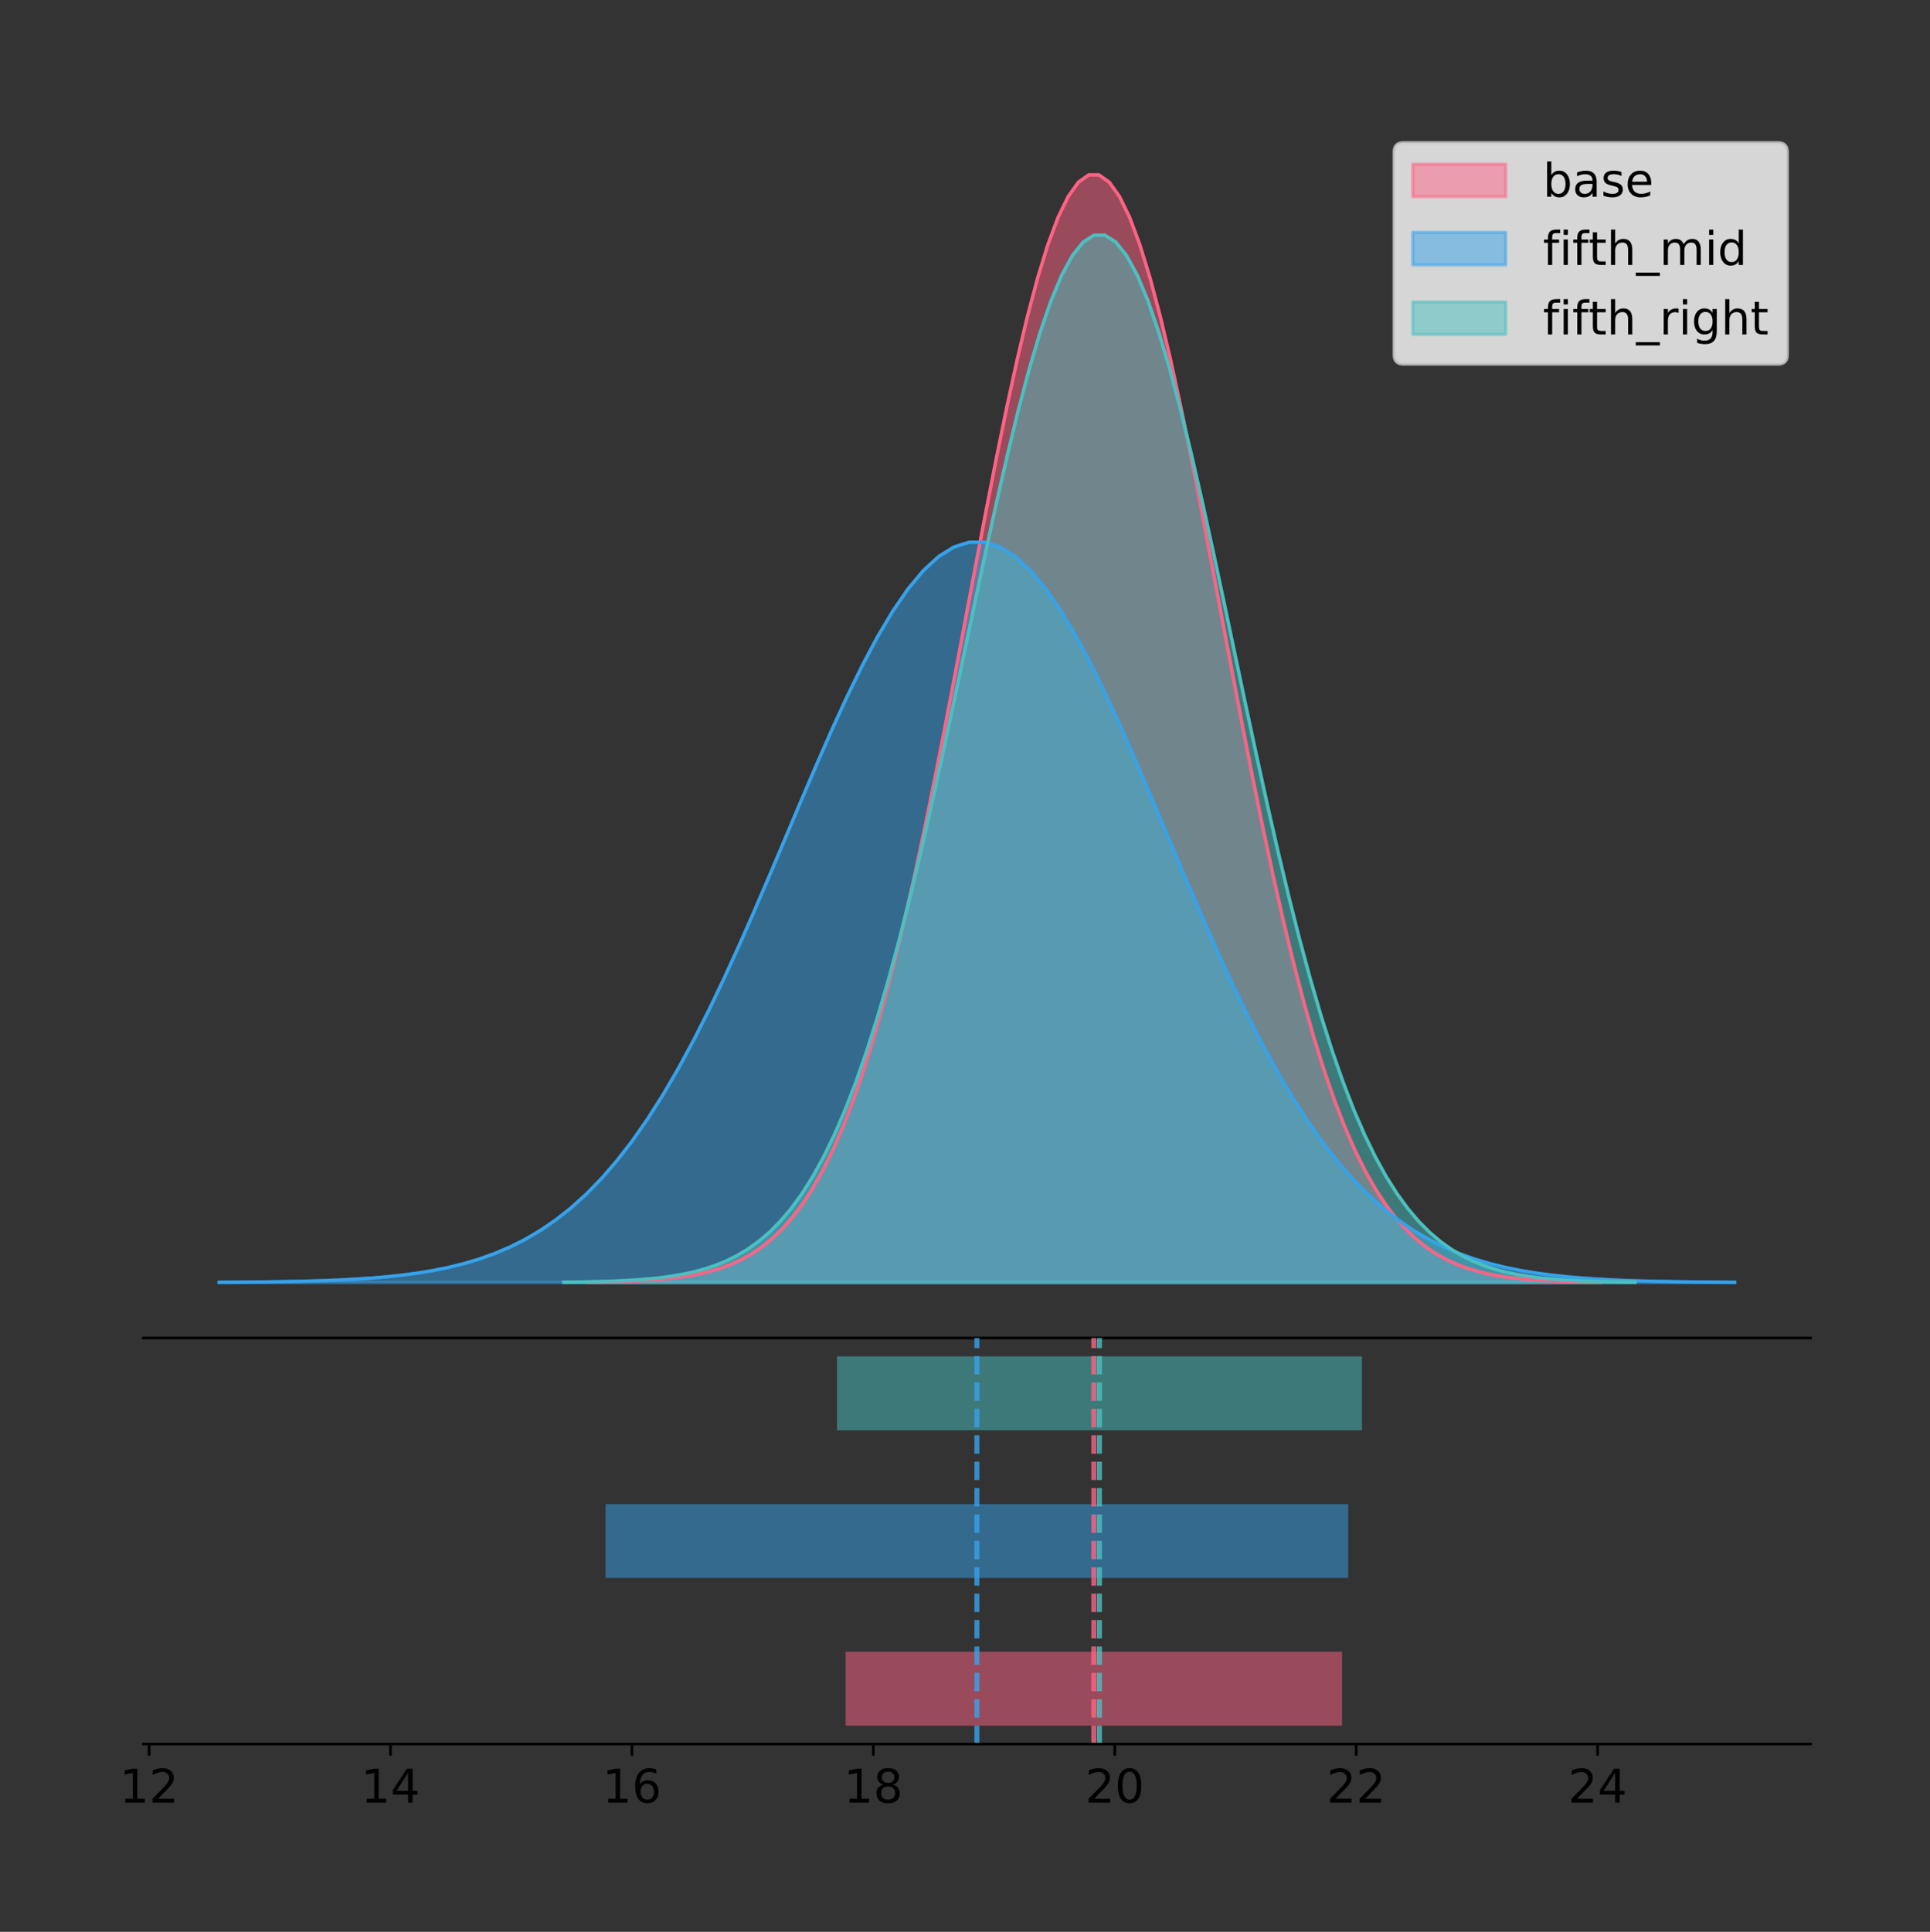 <?xml version="1.0" encoding="utf-8" standalone="no"?>
<!DOCTYPE svg PUBLIC "-//W3C//DTD SVG 1.1//EN"
  "http://www.w3.org/Graphics/SVG/1.1/DTD/svg11.dtd">
<!-- Created with matplotlib (https://matplotlib.org/) -->
<svg height="581.789pt" version="1.1" viewBox="0 0 581.369 581.789" width="581.369pt" xmlns="http://www.w3.org/2000/svg" xmlns:xlink="http://www.w3.org/1999/xlink">
 <rect x="0" y="0" width="581.369" height="581.789" fill="#333333" stroke="none"/>
 <defs>
  <style type="text/css">
*{stroke-linecap:butt;stroke-linejoin:round;}
  </style>
 </defs>
 <g id="figure_1">
  <g id="patch_1">
   <path d="M 0 581.789 
L 581.369 581.789 
L 581.369 0 
L 0 0 
z
" style="fill:none;"/>
  </g>
  <g id="axes_1">
   <g id="patch_2">
    <path d="M 43.169 402.93 
L 545.369 402.93 
L 545.369 36 
L 43.169 36 
z
" style="fill:none;"/>
   </g>
   <g id="PolyCollection_1">
    <defs>
     <path d="M 176.912 -195.538 
L 176.912 -195.65 
L 179.994 -195.692 
L 183.077 -195.749 
L 186.159 -195.825 
L 189.242 -195.925 
L 192.324 -196.058 
L 195.406 -196.23 
L 198.489 -196.455 
L 201.571 -196.744 
L 204.654 -197.115 
L 207.736 -197.585 
L 210.819 -198.179 
L 213.901 -198.923 
L 216.983 -199.848 
L 220.066 -200.99 
L 223.148 -202.39 
L 226.231 -204.093 
L 229.313 -206.151 
L 232.396 -208.617 
L 235.478 -211.552 
L 238.561 -215.017 
L 241.643 -219.078 
L 244.725 -223.801 
L 247.808 -229.25 
L 250.89 -235.488 
L 253.973 -242.572 
L 257.055 -250.552 
L 260.138 -259.468 
L 263.22 -269.344 
L 266.302 -280.192 
L 269.385 -292.002 
L 272.467 -304.744 
L 275.55 -318.365 
L 278.632 -332.786 
L 281.715 -347.901 
L 284.797 -363.58 
L 287.879 -379.667 
L 290.962 -395.98 
L 294.044 -412.318 
L 297.127 -428.462 
L 300.209 -444.18 
L 303.292 -459.23 
L 306.374 -473.372 
L 309.457 -486.366 
L 312.539 -497.987 
L 315.621 -508.025 
L 318.704 -516.294 
L 321.786 -522.64 
L 324.869 -526.94 
L 327.951 -529.111 
L 331.034 -529.111 
L 334.116 -526.94 
L 337.198 -522.64 
L 340.281 -516.294 
L 343.363 -508.025 
L 346.446 -497.987 
L 349.528 -486.366 
L 352.611 -473.372 
L 355.693 -459.23 
L 358.775 -444.18 
L 361.858 -428.462 
L 364.94 -412.318 
L 368.023 -395.98 
L 371.105 -379.667 
L 374.188 -363.58 
L 377.27 -347.901 
L 380.353 -332.786 
L 383.435 -318.365 
L 386.517 -304.744 
L 389.6 -292.002 
L 392.682 -280.192 
L 395.765 -269.344 
L 398.847 -259.468 
L 401.93 -250.552 
L 405.012 -242.572 
L 408.094 -235.488 
L 411.177 -229.25 
L 414.259 -223.801 
L 417.342 -219.078 
L 420.424 -215.017 
L 423.507 -211.552 
L 426.589 -208.617 
L 429.672 -206.151 
L 432.754 -204.093 
L 435.836 -202.39 
L 438.919 -200.99 
L 442.001 -199.848 
L 445.084 -198.923 
L 448.166 -198.179 
L 451.249 -197.585 
L 454.331 -197.115 
L 457.413 -196.744 
L 460.496 -196.455 
L 463.578 -196.23 
L 466.661 -196.058 
L 469.743 -195.925 
L 472.826 -195.825 
L 475.908 -195.749 
L 478.99 -195.692 
L 482.073 -195.65 
L 482.073 -195.538 
L 482.073 -195.538 
L 478.99 -195.538 
L 475.908 -195.538 
L 472.826 -195.538 
L 469.743 -195.538 
L 466.661 -195.538 
L 463.578 -195.538 
L 460.496 -195.538 
L 457.413 -195.538 
L 454.331 -195.538 
L 451.249 -195.538 
L 448.166 -195.538 
L 445.084 -195.538 
L 442.001 -195.538 
L 438.919 -195.538 
L 435.836 -195.538 
L 432.754 -195.538 
L 429.672 -195.538 
L 426.589 -195.538 
L 423.507 -195.538 
L 420.424 -195.538 
L 417.342 -195.538 
L 414.259 -195.538 
L 411.177 -195.538 
L 408.094 -195.538 
L 405.012 -195.538 
L 401.93 -195.538 
L 398.847 -195.538 
L 395.765 -195.538 
L 392.682 -195.538 
L 389.6 -195.538 
L 386.517 -195.538 
L 383.435 -195.538 
L 380.353 -195.538 
L 377.27 -195.538 
L 374.188 -195.538 
L 371.105 -195.538 
L 368.023 -195.538 
L 364.94 -195.538 
L 361.858 -195.538 
L 358.775 -195.538 
L 355.693 -195.538 
L 352.611 -195.538 
L 349.528 -195.538 
L 346.446 -195.538 
L 343.363 -195.538 
L 340.281 -195.538 
L 337.198 -195.538 
L 334.116 -195.538 
L 331.034 -195.538 
L 327.951 -195.538 
L 324.869 -195.538 
L 321.786 -195.538 
L 318.704 -195.538 
L 315.621 -195.538 
L 312.539 -195.538 
L 309.457 -195.538 
L 306.374 -195.538 
L 303.292 -195.538 
L 300.209 -195.538 
L 297.127 -195.538 
L 294.044 -195.538 
L 290.962 -195.538 
L 287.879 -195.538 
L 284.797 -195.538 
L 281.715 -195.538 
L 278.632 -195.538 
L 275.55 -195.538 
L 272.467 -195.538 
L 269.385 -195.538 
L 266.302 -195.538 
L 263.22 -195.538 
L 260.138 -195.538 
L 257.055 -195.538 
L 253.973 -195.538 
L 250.89 -195.538 
L 247.808 -195.538 
L 244.725 -195.538 
L 241.643 -195.538 
L 238.561 -195.538 
L 235.478 -195.538 
L 232.396 -195.538 
L 229.313 -195.538 
L 226.231 -195.538 
L 223.148 -195.538 
L 220.066 -195.538 
L 216.983 -195.538 
L 213.901 -195.538 
L 210.819 -195.538 
L 207.736 -195.538 
L 204.654 -195.538 
L 201.571 -195.538 
L 198.489 -195.538 
L 195.406 -195.538 
L 192.324 -195.538 
L 189.242 -195.538 
L 186.159 -195.538 
L 183.077 -195.538 
L 179.994 -195.538 
L 176.912 -195.538 
z
" id="m80a61019ea" style="stroke:#ff6384;stroke-opacity:0.5;"/>
    </defs>
    <g clip-path="url(#p46af173004)">
     <use style="fill:#ff6384;fill-opacity:0.5;stroke:#ff6384;stroke-opacity:0.5;" x="0" xlink:href="#m80a61019ea" y="581.789"/>
    </g>
   </g>
   <g id="PolyCollection_2">
    <defs>
     <path d="M 65.996 -195.538 
L 65.996 -195.613 
L 70.608 -195.641 
L 75.219 -195.679 
L 79.831 -195.73 
L 84.442 -195.797 
L 89.054 -195.885 
L 93.665 -196.001 
L 98.277 -196.151 
L 102.889 -196.344 
L 107.5 -196.592 
L 112.112 -196.906 
L 116.723 -197.303 
L 121.335 -197.8 
L 125.946 -198.419 
L 130.558 -199.182 
L 135.17 -200.118 
L 139.781 -201.257 
L 144.393 -202.632 
L 149.004 -204.28 
L 153.616 -206.242 
L 158.227 -208.558 
L 162.839 -211.272 
L 167.451 -214.429 
L 172.062 -218.071 
L 176.674 -222.241 
L 181.285 -226.976 
L 185.897 -232.31 
L 190.508 -238.27 
L 195.12 -244.871 
L 199.732 -252.122 
L 204.343 -260.016 
L 208.955 -268.533 
L 213.566 -277.637 
L 218.178 -287.276 
L 222.789 -297.38 
L 227.401 -307.86 
L 232.013 -318.612 
L 236.624 -329.516 
L 241.236 -340.437 
L 245.847 -351.228 
L 250.459 -361.734 
L 255.07 -371.793 
L 259.682 -381.246 
L 264.294 -389.931 
L 268.905 -397.699 
L 273.517 -404.408 
L 278.128 -409.936 
L 282.74 -414.177 
L 287.351 -417.051 
L 291.963 -418.503 
L 296.575 -418.503 
L 301.186 -417.051 
L 305.798 -414.177 
L 310.409 -409.936 
L 315.021 -404.408 
L 319.632 -397.699 
L 324.244 -389.931 
L 328.856 -381.246 
L 333.467 -371.793 
L 338.079 -361.734 
L 342.69 -351.228 
L 347.302 -340.437 
L 351.913 -329.516 
L 356.525 -318.612 
L 361.137 -307.86 
L 365.748 -297.38 
L 370.36 -287.276 
L 374.971 -277.637 
L 379.583 -268.533 
L 384.194 -260.016 
L 388.806 -252.122 
L 393.418 -244.871 
L 398.029 -238.27 
L 402.641 -232.31 
L 407.252 -226.976 
L 411.864 -222.241 
L 416.475 -218.071 
L 421.087 -214.429 
L 425.699 -211.272 
L 430.31 -208.558 
L 434.922 -206.242 
L 439.533 -204.28 
L 444.145 -202.632 
L 448.756 -201.257 
L 453.368 -200.118 
L 457.98 -199.182 
L 462.591 -198.419 
L 467.203 -197.8 
L 471.814 -197.303 
L 476.426 -196.906 
L 481.037 -196.592 
L 485.649 -196.344 
L 490.261 -196.151 
L 494.872 -196.001 
L 499.484 -195.885 
L 504.095 -195.797 
L 508.707 -195.73 
L 513.318 -195.679 
L 517.93 -195.641 
L 522.542 -195.613 
L 522.542 -195.538 
L 522.542 -195.538 
L 517.93 -195.538 
L 513.318 -195.538 
L 508.707 -195.538 
L 504.095 -195.538 
L 499.484 -195.538 
L 494.872 -195.538 
L 490.261 -195.538 
L 485.649 -195.538 
L 481.037 -195.538 
L 476.426 -195.538 
L 471.814 -195.538 
L 467.203 -195.538 
L 462.591 -195.538 
L 457.98 -195.538 
L 453.368 -195.538 
L 448.756 -195.538 
L 444.145 -195.538 
L 439.533 -195.538 
L 434.922 -195.538 
L 430.31 -195.538 
L 425.699 -195.538 
L 421.087 -195.538 
L 416.475 -195.538 
L 411.864 -195.538 
L 407.252 -195.538 
L 402.641 -195.538 
L 398.029 -195.538 
L 393.418 -195.538 
L 388.806 -195.538 
L 384.194 -195.538 
L 379.583 -195.538 
L 374.971 -195.538 
L 370.36 -195.538 
L 365.748 -195.538 
L 361.137 -195.538 
L 356.525 -195.538 
L 351.913 -195.538 
L 347.302 -195.538 
L 342.69 -195.538 
L 338.079 -195.538 
L 333.467 -195.538 
L 328.856 -195.538 
L 324.244 -195.538 
L 319.632 -195.538 
L 315.021 -195.538 
L 310.409 -195.538 
L 305.798 -195.538 
L 301.186 -195.538 
L 296.575 -195.538 
L 291.963 -195.538 
L 287.351 -195.538 
L 282.74 -195.538 
L 278.128 -195.538 
L 273.517 -195.538 
L 268.905 -195.538 
L 264.294 -195.538 
L 259.682 -195.538 
L 255.07 -195.538 
L 250.459 -195.538 
L 245.847 -195.538 
L 241.236 -195.538 
L 236.624 -195.538 
L 232.013 -195.538 
L 227.401 -195.538 
L 222.789 -195.538 
L 218.178 -195.538 
L 213.566 -195.538 
L 208.955 -195.538 
L 204.343 -195.538 
L 199.732 -195.538 
L 195.12 -195.538 
L 190.508 -195.538 
L 185.897 -195.538 
L 181.285 -195.538 
L 176.674 -195.538 
L 172.062 -195.538 
L 167.451 -195.538 
L 162.839 -195.538 
L 158.227 -195.538 
L 153.616 -195.538 
L 149.004 -195.538 
L 144.393 -195.538 
L 139.781 -195.538 
L 135.17 -195.538 
L 130.558 -195.538 
L 125.946 -195.538 
L 121.335 -195.538 
L 116.723 -195.538 
L 112.112 -195.538 
L 107.5 -195.538 
L 102.889 -195.538 
L 98.277 -195.538 
L 93.665 -195.538 
L 89.054 -195.538 
L 84.442 -195.538 
L 79.831 -195.538 
L 75.219 -195.538 
L 70.608 -195.538 
L 65.996 -195.538 
z
" id="mb0fb0ad6b4" style="stroke:#36a2eb;stroke-opacity:0.5;"/>
    </defs>
    <g clip-path="url(#p46af173004)">
     <use style="fill:#36a2eb;fill-opacity:0.5;stroke:#36a2eb;stroke-opacity:0.5;" x="0" xlink:href="#mb0fb0ad6b4" y="581.789"/>
    </g>
   </g>
   <g id="PolyCollection_3">
    <defs>
     <path d="M 169.83 -195.538 
L 169.83 -195.644 
L 173.09 -195.684 
L 176.349 -195.738 
L 179.609 -195.809 
L 182.869 -195.904 
L 186.129 -196.029 
L 189.389 -196.193 
L 192.648 -196.405 
L 195.908 -196.679 
L 199.168 -197.029 
L 202.428 -197.474 
L 205.688 -198.035 
L 208.947 -198.739 
L 212.207 -199.613 
L 215.467 -200.693 
L 218.727 -202.017 
L 221.987 -203.628 
L 225.247 -205.573 
L 228.506 -207.905 
L 231.766 -210.68 
L 235.026 -213.957 
L 238.286 -217.797 
L 241.546 -222.263 
L 244.805 -227.415 
L 248.065 -233.314 
L 251.325 -240.013 
L 254.585 -247.559 
L 257.845 -255.989 
L 261.104 -265.328 
L 264.364 -275.586 
L 267.624 -286.753 
L 270.884 -298.802 
L 274.144 -311.682 
L 277.404 -325.318 
L 280.663 -339.611 
L 283.923 -354.437 
L 287.183 -369.648 
L 290.443 -385.073 
L 293.703 -400.523 
L 296.962 -415.788 
L 300.222 -430.65 
L 303.482 -444.882 
L 306.742 -458.254 
L 310.002 -470.541 
L 313.261 -481.529 
L 316.521 -491.021 
L 319.781 -498.841 
L 323.041 -504.841 
L 326.301 -508.907 
L 329.561 -510.96 
L 332.82 -510.96 
L 336.08 -508.907 
L 339.34 -504.841 
L 342.6 -498.841 
L 345.86 -491.021 
L 349.119 -481.529 
L 352.379 -470.541 
L 355.639 -458.254 
L 358.899 -444.882 
L 362.159 -430.65 
L 365.418 -415.788 
L 368.678 -400.523 
L 371.938 -385.073 
L 375.198 -369.648 
L 378.458 -354.437 
L 381.718 -339.611 
L 384.977 -325.318 
L 388.237 -311.682 
L 391.497 -298.802 
L 394.757 -286.753 
L 398.017 -275.586 
L 401.276 -265.328 
L 404.536 -255.989 
L 407.796 -247.559 
L 411.056 -240.013 
L 414.316 -233.314 
L 417.576 -227.415 
L 420.835 -222.263 
L 424.095 -217.797 
L 427.355 -213.957 
L 430.615 -210.68 
L 433.875 -207.905 
L 437.134 -205.573 
L 440.394 -203.628 
L 443.654 -202.017 
L 446.914 -200.693 
L 450.174 -199.613 
L 453.433 -198.739 
L 456.693 -198.035 
L 459.953 -197.474 
L 463.213 -197.029 
L 466.473 -196.679 
L 469.733 -196.405 
L 472.992 -196.193 
L 476.252 -196.029 
L 479.512 -195.904 
L 482.772 -195.809 
L 486.032 -195.738 
L 489.291 -195.684 
L 492.551 -195.644 
L 492.551 -195.538 
L 492.551 -195.538 
L 489.291 -195.538 
L 486.032 -195.538 
L 482.772 -195.538 
L 479.512 -195.538 
L 476.252 -195.538 
L 472.992 -195.538 
L 469.733 -195.538 
L 466.473 -195.538 
L 463.213 -195.538 
L 459.953 -195.538 
L 456.693 -195.538 
L 453.433 -195.538 
L 450.174 -195.538 
L 446.914 -195.538 
L 443.654 -195.538 
L 440.394 -195.538 
L 437.134 -195.538 
L 433.875 -195.538 
L 430.615 -195.538 
L 427.355 -195.538 
L 424.095 -195.538 
L 420.835 -195.538 
L 417.576 -195.538 
L 414.316 -195.538 
L 411.056 -195.538 
L 407.796 -195.538 
L 404.536 -195.538 
L 401.276 -195.538 
L 398.017 -195.538 
L 394.757 -195.538 
L 391.497 -195.538 
L 388.237 -195.538 
L 384.977 -195.538 
L 381.718 -195.538 
L 378.458 -195.538 
L 375.198 -195.538 
L 371.938 -195.538 
L 368.678 -195.538 
L 365.418 -195.538 
L 362.159 -195.538 
L 358.899 -195.538 
L 355.639 -195.538 
L 352.379 -195.538 
L 349.119 -195.538 
L 345.86 -195.538 
L 342.6 -195.538 
L 339.34 -195.538 
L 336.08 -195.538 
L 332.82 -195.538 
L 329.561 -195.538 
L 326.301 -195.538 
L 323.041 -195.538 
L 319.781 -195.538 
L 316.521 -195.538 
L 313.261 -195.538 
L 310.002 -195.538 
L 306.742 -195.538 
L 303.482 -195.538 
L 300.222 -195.538 
L 296.962 -195.538 
L 293.703 -195.538 
L 290.443 -195.538 
L 287.183 -195.538 
L 283.923 -195.538 
L 280.663 -195.538 
L 277.404 -195.538 
L 274.144 -195.538 
L 270.884 -195.538 
L 267.624 -195.538 
L 264.364 -195.538 
L 261.104 -195.538 
L 257.845 -195.538 
L 254.585 -195.538 
L 251.325 -195.538 
L 248.065 -195.538 
L 244.805 -195.538 
L 241.546 -195.538 
L 238.286 -195.538 
L 235.026 -195.538 
L 231.766 -195.538 
L 228.506 -195.538 
L 225.247 -195.538 
L 221.987 -195.538 
L 218.727 -195.538 
L 215.467 -195.538 
L 212.207 -195.538 
L 208.947 -195.538 
L 205.688 -195.538 
L 202.428 -195.538 
L 199.168 -195.538 
L 195.908 -195.538 
L 192.648 -195.538 
L 189.389 -195.538 
L 186.129 -195.538 
L 182.869 -195.538 
L 179.609 -195.538 
L 176.349 -195.538 
L 173.09 -195.538 
L 169.83 -195.538 
z
" id="m45fbece045" style="stroke:#4bc0c0;stroke-opacity:0.5;"/>
    </defs>
    <g clip-path="url(#p46af173004)">
     <use style="fill:#4bc0c0;fill-opacity:0.5;stroke:#4bc0c0;stroke-opacity:0.5;" x="0" xlink:href="#m45fbece045" y="581.789"/>
    </g>
   </g>
   <g id="line2d_1">
    <path clip-path="url(#p46af173004)" d="M 176.912 386.139 
L 179.994 386.097 
L 183.077 386.04 
L 186.159 385.965 
L 189.242 385.864 
L 192.324 385.732 
L 195.406 385.559 
L 198.489 385.334 
L 201.571 385.045 
L 204.654 384.675 
L 207.736 384.204 
L 210.819 383.61 
L 213.901 382.867 
L 216.983 381.941 
L 220.066 380.799 
L 223.148 379.399 
L 226.231 377.696 
L 229.313 375.639 
L 232.396 373.172 
L 235.478 370.238 
L 238.561 366.772 
L 241.643 362.711 
L 244.725 357.989 
L 247.808 352.539 
L 250.89 346.301 
L 253.973 339.217 
L 257.055 331.237 
L 260.138 322.322 
L 263.22 312.445 
L 266.302 301.597 
L 269.385 289.787 
L 272.467 277.045 
L 275.55 263.424 
L 278.632 249.004 
L 281.715 233.888 
L 284.797 218.209 
L 287.879 202.123 
L 290.962 185.809 
L 294.044 169.471 
L 297.127 153.327 
L 300.209 137.61 
L 303.292 122.559 
L 306.374 108.418 
L 309.457 95.423 
L 312.539 83.803 
L 315.621 73.765 
L 318.704 65.495 
L 321.786 59.15 
L 324.869 54.85 
L 327.951 52.679 
L 331.034 52.679 
L 334.116 54.85 
L 337.198 59.15 
L 340.281 65.495 
L 343.363 73.765 
L 346.446 83.803 
L 349.528 95.423 
L 352.611 108.418 
L 355.693 122.559 
L 358.775 137.61 
L 361.858 153.327 
L 364.94 169.471 
L 368.023 185.809 
L 371.105 202.123 
L 374.188 218.209 
L 377.27 233.888 
L 380.353 249.004 
L 383.435 263.424 
L 386.517 277.045 
L 389.6 289.787 
L 392.682 301.597 
L 395.765 312.445 
L 398.847 322.322 
L 401.93 331.237 
L 405.012 339.217 
L 408.094 346.301 
L 411.177 352.539 
L 414.259 357.989 
L 417.342 362.711 
L 420.424 366.772 
L 423.507 370.238 
L 426.589 373.172 
L 429.672 375.639 
L 432.754 377.696 
L 435.836 379.399 
L 438.919 380.799 
L 442.001 381.941 
L 445.084 382.867 
L 448.166 383.61 
L 451.249 384.204 
L 454.331 384.675 
L 457.413 385.045 
L 460.496 385.334 
L 463.578 385.559 
L 466.661 385.732 
L 469.743 385.864 
L 472.826 385.965 
L 475.908 386.04 
L 478.99 386.097 
L 482.073 386.139 
" style="fill:none;stroke:#ff6384;stroke-linecap:square;"/>
   </g>
   <g id="line2d_2">
    <path clip-path="url(#p46af173004)" d="M 65.996 386.177 
L 70.608 386.148 
L 75.219 386.11 
L 79.831 386.06 
L 84.442 385.993 
L 89.054 385.904 
L 93.665 385.788 
L 98.277 385.638 
L 102.889 385.445 
L 107.5 385.198 
L 112.112 384.883 
L 116.723 384.486 
L 121.335 383.989 
L 125.946 383.371 
L 130.558 382.607 
L 135.17 381.671 
L 139.781 380.533 
L 144.393 379.158 
L 149.004 377.509 
L 153.616 375.548 
L 158.227 373.231 
L 162.839 370.517 
L 167.451 367.36 
L 172.062 363.718 
L 176.674 359.548 
L 181.285 354.813 
L 185.897 349.479 
L 190.508 343.52 
L 195.12 336.918 
L 199.732 329.667 
L 204.343 321.773 
L 208.955 313.256 
L 213.566 304.152 
L 218.178 294.513 
L 222.789 284.41 
L 227.401 273.93 
L 232.013 263.177 
L 236.624 252.273 
L 241.236 241.352 
L 245.847 230.562 
L 250.459 220.056 
L 255.07 209.996 
L 259.682 200.544 
L 264.294 191.858 
L 268.905 184.091 
L 273.517 177.381 
L 278.128 171.854 
L 282.74 167.612 
L 287.351 164.738 
L 291.963 163.287 
L 296.575 163.287 
L 301.186 164.738 
L 305.798 167.612 
L 310.409 171.854 
L 315.021 177.381 
L 319.632 184.091 
L 324.244 191.858 
L 328.856 200.544 
L 333.467 209.996 
L 338.079 220.056 
L 342.69 230.562 
L 347.302 241.352 
L 351.913 252.273 
L 356.525 263.177 
L 361.137 273.93 
L 365.748 284.41 
L 370.36 294.513 
L 374.971 304.152 
L 379.583 313.256 
L 384.194 321.773 
L 388.806 329.667 
L 393.418 336.918 
L 398.029 343.52 
L 402.641 349.479 
L 407.252 354.813 
L 411.864 359.548 
L 416.475 363.718 
L 421.087 367.36 
L 425.699 370.517 
L 430.31 373.231 
L 434.922 375.548 
L 439.533 377.509 
L 444.145 379.158 
L 448.756 380.533 
L 453.368 381.671 
L 457.98 382.607 
L 462.591 383.371 
L 467.203 383.989 
L 471.814 384.486 
L 476.426 384.883 
L 481.037 385.198 
L 485.649 385.445 
L 490.261 385.638 
L 494.872 385.788 
L 499.484 385.904 
L 504.095 385.993 
L 508.707 386.06 
L 513.318 386.11 
L 517.93 386.148 
L 522.542 386.177 
" style="fill:none;stroke:#36a2eb;stroke-linecap:square;"/>
   </g>
   <g id="line2d_3">
    <path clip-path="url(#p46af173004)" d="M 169.83 386.145 
L 173.09 386.106 
L 176.349 386.052 
L 179.609 385.98 
L 182.869 385.885 
L 186.129 385.76 
L 189.389 385.597 
L 192.648 385.384 
L 195.908 385.111 
L 199.168 384.76 
L 202.428 384.316 
L 205.688 383.754 
L 208.947 383.051 
L 212.207 382.176 
L 215.467 381.096 
L 218.727 379.772 
L 221.987 378.162 
L 225.247 376.216 
L 228.506 373.884 
L 231.766 371.109 
L 235.026 367.832 
L 238.286 363.992 
L 241.546 359.527 
L 244.805 354.374 
L 248.065 348.475 
L 251.325 341.776 
L 254.585 334.23 
L 257.845 325.8 
L 261.104 316.461 
L 264.364 306.204 
L 267.624 295.036 
L 270.884 282.987 
L 274.144 270.108 
L 277.404 256.472 
L 280.663 242.179 
L 283.923 227.353 
L 287.183 212.142 
L 290.443 196.716 
L 293.703 181.267 
L 296.962 166.001 
L 300.222 151.139 
L 303.482 136.907 
L 306.742 123.536 
L 310.002 111.248 
L 313.261 100.26 
L 316.521 90.768 
L 319.781 82.949 
L 323.041 76.948 
L 326.301 72.882 
L 329.561 70.829 
L 332.82 70.829 
L 336.08 72.882 
L 339.34 76.948 
L 342.6 82.949 
L 345.86 90.768 
L 349.119 100.26 
L 352.379 111.248 
L 355.639 123.536 
L 358.899 136.907 
L 362.159 151.139 
L 365.418 166.001 
L 368.678 181.267 
L 371.938 196.716 
L 375.198 212.142 
L 378.458 227.353 
L 381.718 242.179 
L 384.977 256.472 
L 388.237 270.108 
L 391.497 282.987 
L 394.757 295.036 
L 398.017 306.204 
L 401.276 316.461 
L 404.536 325.8 
L 407.796 334.23 
L 411.056 341.776 
L 414.316 348.475 
L 417.576 354.374 
L 420.835 359.527 
L 424.095 363.992 
L 427.355 367.832 
L 430.615 371.109 
L 433.875 373.884 
L 437.134 376.216 
L 440.394 378.162 
L 443.654 379.772 
L 446.914 381.096 
L 450.174 382.176 
L 453.433 383.051 
L 456.693 383.754 
L 459.953 384.316 
L 463.213 384.76 
L 466.473 385.111 
L 469.733 385.384 
L 472.992 385.597 
L 476.252 385.76 
L 479.512 385.885 
L 482.772 385.98 
L 486.032 386.052 
L 489.291 386.106 
L 492.551 386.145 
" style="fill:none;stroke:#4bc0c0;stroke-linecap:square;"/>
   </g>
   <g id="patch_3">
    <path d="M 43.169 402.93 
L 545.369 402.93 
" style="fill:none;stroke:#000000;stroke-linecap:square;stroke-linejoin:miter;stroke-width:0.8;"/>
   </g>
   <g id="legend_1">
    <g id="patch_4">
     <path d="M 422.77 109.627 
L 535.569 109.627 
Q 538.369 109.627 538.369 106.827 
L 538.369 45.8 
Q 538.369 43 535.569 43 
L 422.77 43 
Q 419.97 43 419.97 45.8 
L 419.97 106.827 
Q 419.97 109.627 422.77 109.627 
z
" style="fill:#ffffff;opacity:0.8;stroke:#cccccc;stroke-linejoin:miter;"/>
    </g>
    <g id="patch_5">
     <path d="M 425.57 59.238 
L 453.57 59.238 
L 453.57 49.438 
L 425.57 49.438 
z
" style="fill:#ff6384;opacity:0.5;stroke:#ff6384;stroke-linejoin:miter;"/>
    </g>
    <g id="text_1">
     <!-- base -->
     <defs>
      <path d="M 48.688 27.297 
Q 48.688 37.203 44.609 42.844 
Q 40.531 48.484 33.406 48.484 
Q 26.266 48.484 22.188 42.844 
Q 18.109 37.203 18.109 27.297 
Q 18.109 17.391 22.188 11.75 
Q 26.266 6.109 33.406 6.109 
Q 40.531 6.109 44.609 11.75 
Q 48.688 17.391 48.688 27.297 
z
M 18.109 46.391 
Q 20.953 51.266 25.266 53.625 
Q 29.594 56 35.594 56 
Q 45.562 56 51.781 48.094 
Q 58.016 40.188 58.016 27.297 
Q 58.016 14.406 51.781 6.484 
Q 45.562 -1.422 35.594 -1.422 
Q 29.594 -1.422 25.266 0.953 
Q 20.953 3.328 18.109 8.203 
L 18.109 0 
L 9.078 0 
L 9.078 75.984 
L 18.109 75.984 
z
" id="DejaVuSans-98"/>
      <path d="M 34.281 27.484 
Q 23.391 27.484 19.188 25 
Q 14.984 22.516 14.984 16.5 
Q 14.984 11.719 18.141 8.906 
Q 21.297 6.109 26.703 6.109 
Q 34.188 6.109 38.703 11.406 
Q 43.219 16.703 43.219 25.484 
L 43.219 27.484 
z
M 52.203 31.203 
L 52.203 0 
L 43.219 0 
L 43.219 8.297 
Q 40.141 3.328 35.547 0.953 
Q 30.953 -1.422 24.312 -1.422 
Q 15.922 -1.422 10.953 3.297 
Q 6 8.016 6 15.922 
Q 6 25.141 12.172 29.828 
Q 18.359 34.516 30.609 34.516 
L 43.219 34.516 
L 43.219 35.406 
Q 43.219 41.609 39.141 45 
Q 35.062 48.391 27.688 48.391 
Q 23 48.391 18.547 47.266 
Q 14.109 46.141 10.016 43.891 
L 10.016 52.203 
Q 14.938 54.109 19.578 55.047 
Q 24.219 56 28.609 56 
Q 40.484 56 46.344 49.844 
Q 52.203 43.703 52.203 31.203 
z
" id="DejaVuSans-97"/>
      <path d="M 44.281 53.078 
L 44.281 44.578 
Q 40.484 46.531 36.375 47.5 
Q 32.281 48.484 27.875 48.484 
Q 21.188 48.484 17.844 46.438 
Q 14.5 44.391 14.5 40.281 
Q 14.5 37.156 16.891 35.375 
Q 19.281 33.594 26.516 31.984 
L 29.594 31.297 
Q 39.156 29.25 43.188 25.516 
Q 47.219 21.781 47.219 15.094 
Q 47.219 7.469 41.188 3.016 
Q 35.156 -1.422 24.609 -1.422 
Q 20.219 -1.422 15.453 -0.562 
Q 10.688 0.297 5.422 2 
L 5.422 11.281 
Q 10.406 8.688 15.234 7.391 
Q 20.062 6.109 24.812 6.109 
Q 31.156 6.109 34.562 8.281 
Q 37.984 10.453 37.984 14.406 
Q 37.984 18.062 35.516 20.016 
Q 33.062 21.969 24.703 23.781 
L 21.578 24.516 
Q 13.234 26.266 9.516 29.906 
Q 5.812 33.547 5.812 39.891 
Q 5.812 47.609 11.281 51.797 
Q 16.75 56 26.812 56 
Q 31.781 56 36.172 55.266 
Q 40.578 54.547 44.281 53.078 
z
" id="DejaVuSans-115"/>
      <path d="M 56.203 29.594 
L 56.203 25.203 
L 14.891 25.203 
Q 15.484 15.922 20.484 11.062 
Q 25.484 6.203 34.422 6.203 
Q 39.594 6.203 44.453 7.469 
Q 49.312 8.734 54.109 11.281 
L 54.109 2.781 
Q 49.266 0.734 44.188 -0.344 
Q 39.109 -1.422 33.891 -1.422 
Q 20.797 -1.422 13.156 6.188 
Q 5.516 13.812 5.516 26.812 
Q 5.516 40.234 12.766 48.109 
Q 20.016 56 32.328 56 
Q 43.359 56 49.781 48.891 
Q 56.203 41.797 56.203 29.594 
z
M 47.219 32.234 
Q 47.125 39.594 43.094 43.984 
Q 39.062 48.391 32.422 48.391 
Q 24.906 48.391 20.391 44.141 
Q 15.875 39.891 15.188 32.172 
z
" id="DejaVuSans-101"/>
     </defs>
     <g transform="translate(464.77 59.238)scale(0.14 -0.14)">
      <use xlink:href="#DejaVuSans-98"/>
      <use x="63.477" xlink:href="#DejaVuSans-97"/>
      <use x="124.756" xlink:href="#DejaVuSans-115"/>
      <use x="176.855" xlink:href="#DejaVuSans-101"/>
     </g>
    </g>
    <g id="patch_6">
     <path d="M 425.57 79.787 
L 453.57 79.787 
L 453.57 69.987 
L 425.57 69.987 
z
" style="fill:#36a2eb;opacity:0.5;stroke:#36a2eb;stroke-linejoin:miter;"/>
    </g>
    <g id="text_2">
     <!-- fifth_mid -->
     <defs>
      <path d="M 37.109 75.984 
L 37.109 68.5 
L 28.516 68.5 
Q 23.688 68.5 21.797 66.547 
Q 19.922 64.594 19.922 59.516 
L 19.922 54.688 
L 34.719 54.688 
L 34.719 47.703 
L 19.922 47.703 
L 19.922 0 
L 10.891 0 
L 10.891 47.703 
L 2.297 47.703 
L 2.297 54.688 
L 10.891 54.688 
L 10.891 58.5 
Q 10.891 67.625 15.141 71.797 
Q 19.391 75.984 28.609 75.984 
z
" id="DejaVuSans-102"/>
      <path d="M 9.422 54.688 
L 18.406 54.688 
L 18.406 0 
L 9.422 0 
z
M 9.422 75.984 
L 18.406 75.984 
L 18.406 64.594 
L 9.422 64.594 
z
" id="DejaVuSans-105"/>
      <path d="M 18.312 70.219 
L 18.312 54.688 
L 36.812 54.688 
L 36.812 47.703 
L 18.312 47.703 
L 18.312 18.016 
Q 18.312 11.328 20.141 9.422 
Q 21.969 7.516 27.594 7.516 
L 36.812 7.516 
L 36.812 0 
L 27.594 0 
Q 17.188 0 13.234 3.875 
Q 9.281 7.766 9.281 18.016 
L 9.281 47.703 
L 2.688 47.703 
L 2.688 54.688 
L 9.281 54.688 
L 9.281 70.219 
z
" id="DejaVuSans-116"/>
      <path d="M 54.891 33.016 
L 54.891 0 
L 45.906 0 
L 45.906 32.719 
Q 45.906 40.484 42.875 44.328 
Q 39.844 48.188 33.797 48.188 
Q 26.516 48.188 22.312 43.547 
Q 18.109 38.922 18.109 30.906 
L 18.109 0 
L 9.078 0 
L 9.078 75.984 
L 18.109 75.984 
L 18.109 46.188 
Q 21.344 51.125 25.703 53.562 
Q 30.078 56 35.797 56 
Q 45.219 56 50.047 50.172 
Q 54.891 44.344 54.891 33.016 
z
" id="DejaVuSans-104"/>
      <path d="M 50.984 -16.609 
L 50.984 -23.578 
L -0.984 -23.578 
L -0.984 -16.609 
z
" id="DejaVuSans-95"/>
      <path d="M 52 44.188 
Q 55.375 50.25 60.062 53.125 
Q 64.75 56 71.094 56 
Q 79.641 56 84.281 50.016 
Q 88.922 44.047 88.922 33.016 
L 88.922 0 
L 79.891 0 
L 79.891 32.719 
Q 79.891 40.578 77.094 44.375 
Q 74.312 48.188 68.609 48.188 
Q 61.625 48.188 57.562 43.547 
Q 53.516 38.922 53.516 30.906 
L 53.516 0 
L 44.484 0 
L 44.484 32.719 
Q 44.484 40.625 41.703 44.406 
Q 38.922 48.188 33.109 48.188 
Q 26.219 48.188 22.156 43.531 
Q 18.109 38.875 18.109 30.906 
L 18.109 0 
L 9.078 0 
L 9.078 54.688 
L 18.109 54.688 
L 18.109 46.188 
Q 21.188 51.219 25.484 53.609 
Q 29.781 56 35.688 56 
Q 41.656 56 45.828 52.969 
Q 50 49.953 52 44.188 
z
" id="DejaVuSans-109"/>
      <path d="M 45.406 46.391 
L 45.406 75.984 
L 54.391 75.984 
L 54.391 0 
L 45.406 0 
L 45.406 8.203 
Q 42.578 3.328 38.25 0.953 
Q 33.938 -1.422 27.875 -1.422 
Q 17.969 -1.422 11.734 6.484 
Q 5.516 14.406 5.516 27.297 
Q 5.516 40.188 11.734 48.094 
Q 17.969 56 27.875 56 
Q 33.938 56 38.25 53.625 
Q 42.578 51.266 45.406 46.391 
z
M 14.797 27.297 
Q 14.797 17.391 18.875 11.75 
Q 22.953 6.109 30.078 6.109 
Q 37.203 6.109 41.297 11.75 
Q 45.406 17.391 45.406 27.297 
Q 45.406 37.203 41.297 42.844 
Q 37.203 48.484 30.078 48.484 
Q 22.953 48.484 18.875 42.844 
Q 14.797 37.203 14.797 27.297 
z
" id="DejaVuSans-100"/>
     </defs>
     <g transform="translate(464.77 79.787)scale(0.14 -0.14)">
      <use xlink:href="#DejaVuSans-102"/>
      <use x="35.205" xlink:href="#DejaVuSans-105"/>
      <use x="62.988" xlink:href="#DejaVuSans-102"/>
      <use x="98.178" xlink:href="#DejaVuSans-116"/>
      <use x="137.387" xlink:href="#DejaVuSans-104"/>
      <use x="200.766" xlink:href="#DejaVuSans-95"/>
      <use x="250.766" xlink:href="#DejaVuSans-109"/>
      <use x="348.178" xlink:href="#DejaVuSans-105"/>
      <use x="375.961" xlink:href="#DejaVuSans-100"/>
     </g>
    </g>
    <g id="patch_7">
     <path d="M 425.57 100.726 
L 453.57 100.726 
L 453.57 90.926 
L 425.57 90.926 
z
" style="fill:#4bc0c0;opacity:0.5;stroke:#4bc0c0;stroke-linejoin:miter;"/>
    </g>
    <g id="text_3">
     <!-- fifth_right -->
     <defs>
      <path d="M 41.109 46.297 
Q 39.594 47.172 37.812 47.578 
Q 36.031 48 33.891 48 
Q 26.266 48 22.188 43.047 
Q 18.109 38.094 18.109 28.812 
L 18.109 0 
L 9.078 0 
L 9.078 54.688 
L 18.109 54.688 
L 18.109 46.188 
Q 20.953 51.172 25.484 53.578 
Q 30.031 56 36.531 56 
Q 37.453 56 38.578 55.875 
Q 39.703 55.766 41.062 55.516 
z
" id="DejaVuSans-114"/>
      <path d="M 45.406 27.984 
Q 45.406 37.75 41.375 43.109 
Q 37.359 48.484 30.078 48.484 
Q 22.859 48.484 18.828 43.109 
Q 14.797 37.75 14.797 27.984 
Q 14.797 18.266 18.828 12.891 
Q 22.859 7.516 30.078 7.516 
Q 37.359 7.516 41.375 12.891 
Q 45.406 18.266 45.406 27.984 
z
M 54.391 6.781 
Q 54.391 -7.172 48.188 -13.984 
Q 42 -20.797 29.203 -20.797 
Q 24.469 -20.797 20.266 -20.094 
Q 16.062 -19.391 12.109 -17.922 
L 12.109 -9.188 
Q 16.062 -11.328 19.922 -12.344 
Q 23.781 -13.375 27.781 -13.375 
Q 36.625 -13.375 41.016 -8.766 
Q 45.406 -4.156 45.406 5.172 
L 45.406 9.625 
Q 42.625 4.781 38.281 2.391 
Q 33.938 0 27.875 0 
Q 17.828 0 11.672 7.656 
Q 5.516 15.328 5.516 27.984 
Q 5.516 40.672 11.672 48.328 
Q 17.828 56 27.875 56 
Q 33.938 56 38.281 53.609 
Q 42.625 51.219 45.406 46.391 
L 45.406 54.688 
L 54.391 54.688 
z
" id="DejaVuSans-103"/>
     </defs>
     <g transform="translate(464.77 100.726)scale(0.14 -0.14)">
      <use xlink:href="#DejaVuSans-102"/>
      <use x="35.205" xlink:href="#DejaVuSans-105"/>
      <use x="62.988" xlink:href="#DejaVuSans-102"/>
      <use x="98.178" xlink:href="#DejaVuSans-116"/>
      <use x="137.387" xlink:href="#DejaVuSans-104"/>
      <use x="200.766" xlink:href="#DejaVuSans-95"/>
      <use x="250.766" xlink:href="#DejaVuSans-114"/>
      <use x="291.879" xlink:href="#DejaVuSans-105"/>
      <use x="319.662" xlink:href="#DejaVuSans-103"/>
      <use x="383.139" xlink:href="#DejaVuSans-104"/>
      <use x="446.518" xlink:href="#DejaVuSans-116"/>
     </g>
    </g>
   </g>
  </g>
  <g id="axes_2">
   <g id="patch_8">
    <path d="M 43.169 525.24 
L 545.369 525.24 
L 545.369 402.93 
L 43.169 402.93 
z
" style="fill:none;"/>
   </g>
   <g id="patch_9">
    <path clip-path="url(#pf83b2dfc3d)" d="M 254.728 519.68 
L 404.257 519.68 
L 404.257 497.442 
L 254.728 497.442 
z
" style="fill:#ff6384;opacity:0.5;"/>
   </g>
   <g id="patch_10">
    <path clip-path="url(#pf83b2dfc3d)" d="M 182.415 475.204 
L 406.122 475.204 
L 406.122 452.966 
L 182.415 452.966 
z
" style="fill:#36a2eb;opacity:0.5;"/>
   </g>
   <g id="patch_11">
    <path clip-path="url(#pf83b2dfc3d)" d="M 252.124 430.728 
L 410.257 430.728 
L 410.257 408.49 
L 252.124 408.49 
z
" style="fill:#4bc0c0;opacity:0.5;"/>
   </g>
   <g id="matplotlib.axis_1">
    <g id="xtick_1">
     <g id="line2d_4">
      <defs>
       <path d="M 0 0 
L 0 3.5 
" id="m94c89fa7d5" style="stroke:#000000;stroke-width:0.8;"/>
      </defs>
      <g>
       <use style="stroke:#000000;stroke-width:0.8;" x="44.907" xlink:href="#m94c89fa7d5" y="525.24"/>
      </g>
     </g>
     <g id="text_4">
      <!-- 12 -->
      <defs>
       <path d="M 12.406 8.297 
L 28.516 8.297 
L 28.516 63.922 
L 10.984 60.406 
L 10.984 69.391 
L 28.422 72.906 
L 38.281 72.906 
L 38.281 8.297 
L 54.391 8.297 
L 54.391 0 
L 12.406 0 
z
" id="DejaVuSans-49"/>
       <path d="M 19.188 8.297 
L 53.609 8.297 
L 53.609 0 
L 7.328 0 
L 7.328 8.297 
Q 12.938 14.109 22.625 23.891 
Q 32.328 33.688 34.812 36.531 
Q 39.547 41.844 41.422 45.531 
Q 43.312 49.219 43.312 52.781 
Q 43.312 58.594 39.234 62.25 
Q 35.156 65.922 28.609 65.922 
Q 23.969 65.922 18.812 64.312 
Q 13.672 62.703 7.812 59.422 
L 7.812 69.391 
Q 13.766 71.781 18.938 73 
Q 24.125 74.219 28.422 74.219 
Q 39.75 74.219 46.484 68.547 
Q 53.219 62.891 53.219 53.422 
Q 53.219 48.922 51.531 44.891 
Q 49.859 40.875 45.406 35.406 
Q 44.188 33.984 37.641 27.219 
Q 31.109 20.453 19.188 8.297 
z
" id="DejaVuSans-50"/>
      </defs>
      <g transform="translate(36 542.878)scale(0.14 -0.14)">
       <use xlink:href="#DejaVuSans-49"/>
       <use x="63.623" xlink:href="#DejaVuSans-50"/>
      </g>
     </g>
    </g>
    <g id="xtick_2">
     <g id="line2d_5">
      <g>
       <use style="stroke:#000000;stroke-width:0.8;" x="117.631" xlink:href="#m94c89fa7d5" y="525.24"/>
      </g>
     </g>
     <g id="text_5">
      <!-- 14 -->
      <defs>
       <path d="M 37.797 64.312 
L 12.891 25.391 
L 37.797 25.391 
z
M 35.203 72.906 
L 47.609 72.906 
L 47.609 25.391 
L 58.016 25.391 
L 58.016 17.188 
L 47.609 17.188 
L 47.609 0 
L 37.797 0 
L 37.797 17.188 
L 4.891 17.188 
L 4.891 26.703 
z
" id="DejaVuSans-52"/>
      </defs>
      <g transform="translate(108.723 542.878)scale(0.14 -0.14)">
       <use xlink:href="#DejaVuSans-49"/>
       <use x="63.623" xlink:href="#DejaVuSans-52"/>
      </g>
     </g>
    </g>
    <g id="xtick_3">
     <g id="line2d_6">
      <g>
       <use style="stroke:#000000;stroke-width:0.8;" x="190.354" xlink:href="#m94c89fa7d5" y="525.24"/>
      </g>
     </g>
     <g id="text_6">
      <!-- 16 -->
      <defs>
       <path d="M 33.016 40.375 
Q 26.375 40.375 22.484 35.828 
Q 18.609 31.297 18.609 23.391 
Q 18.609 15.531 22.484 10.953 
Q 26.375 6.391 33.016 6.391 
Q 39.656 6.391 43.531 10.953 
Q 47.406 15.531 47.406 23.391 
Q 47.406 31.297 43.531 35.828 
Q 39.656 40.375 33.016 40.375 
z
M 52.594 71.297 
L 52.594 62.312 
Q 48.875 64.062 45.094 64.984 
Q 41.312 65.922 37.594 65.922 
Q 27.828 65.922 22.672 59.328 
Q 17.531 52.734 16.797 39.406 
Q 19.672 43.656 24.016 45.922 
Q 28.375 48.188 33.594 48.188 
Q 44.578 48.188 50.953 41.516 
Q 57.328 34.859 57.328 23.391 
Q 57.328 12.156 50.688 5.359 
Q 44.047 -1.422 33.016 -1.422 
Q 20.359 -1.422 13.672 8.266 
Q 6.984 17.969 6.984 36.375 
Q 6.984 53.656 15.188 63.938 
Q 23.391 74.219 37.203 74.219 
Q 40.922 74.219 44.703 73.484 
Q 48.484 72.75 52.594 71.297 
z
" id="DejaVuSans-54"/>
      </defs>
      <g transform="translate(181.447 542.878)scale(0.14 -0.14)">
       <use xlink:href="#DejaVuSans-49"/>
       <use x="63.623" xlink:href="#DejaVuSans-54"/>
      </g>
     </g>
    </g>
    <g id="xtick_4">
     <g id="line2d_7">
      <g>
       <use style="stroke:#000000;stroke-width:0.8;" x="263.078" xlink:href="#m94c89fa7d5" y="525.24"/>
      </g>
     </g>
     <g id="text_7">
      <!-- 18 -->
      <defs>
       <path d="M 31.781 34.625 
Q 24.75 34.625 20.719 30.859 
Q 16.703 27.094 16.703 20.516 
Q 16.703 13.922 20.719 10.156 
Q 24.75 6.391 31.781 6.391 
Q 38.812 6.391 42.859 10.172 
Q 46.922 13.969 46.922 20.516 
Q 46.922 27.094 42.891 30.859 
Q 38.875 34.625 31.781 34.625 
z
M 21.922 38.812 
Q 15.578 40.375 12.031 44.719 
Q 8.5 49.078 8.5 55.328 
Q 8.5 64.062 14.719 69.141 
Q 20.953 74.219 31.781 74.219 
Q 42.672 74.219 48.875 69.141 
Q 55.078 64.062 55.078 55.328 
Q 55.078 49.078 51.531 44.719 
Q 48 40.375 41.703 38.812 
Q 48.828 37.156 52.797 32.312 
Q 56.781 27.484 56.781 20.516 
Q 56.781 9.906 50.312 4.234 
Q 43.844 -1.422 31.781 -1.422 
Q 19.734 -1.422 13.25 4.234 
Q 6.781 9.906 6.781 20.516 
Q 6.781 27.484 10.781 32.312 
Q 14.797 37.156 21.922 38.812 
z
M 18.312 54.391 
Q 18.312 48.734 21.844 45.562 
Q 25.391 42.391 31.781 42.391 
Q 38.141 42.391 41.719 45.562 
Q 45.312 48.734 45.312 54.391 
Q 45.312 60.062 41.719 63.234 
Q 38.141 66.406 31.781 66.406 
Q 25.391 66.406 21.844 63.234 
Q 18.312 60.062 18.312 54.391 
z
" id="DejaVuSans-56"/>
      </defs>
      <g transform="translate(254.17 542.878)scale(0.14 -0.14)">
       <use xlink:href="#DejaVuSans-49"/>
       <use x="63.623" xlink:href="#DejaVuSans-56"/>
      </g>
     </g>
    </g>
    <g id="xtick_5">
     <g id="line2d_8">
      <g>
       <use style="stroke:#000000;stroke-width:0.8;" x="335.801" xlink:href="#m94c89fa7d5" y="525.24"/>
      </g>
     </g>
     <g id="text_8">
      <!-- 20 -->
      <defs>
       <path d="M 31.781 66.406 
Q 24.172 66.406 20.328 58.906 
Q 16.5 51.422 16.5 36.375 
Q 16.5 21.391 20.328 13.891 
Q 24.172 6.391 31.781 6.391 
Q 39.453 6.391 43.281 13.891 
Q 47.125 21.391 47.125 36.375 
Q 47.125 51.422 43.281 58.906 
Q 39.453 66.406 31.781 66.406 
z
M 31.781 74.219 
Q 44.047 74.219 50.516 64.516 
Q 56.984 54.828 56.984 36.375 
Q 56.984 17.969 50.516 8.266 
Q 44.047 -1.422 31.781 -1.422 
Q 19.531 -1.422 13.062 8.266 
Q 6.594 17.969 6.594 36.375 
Q 6.594 54.828 13.062 64.516 
Q 19.531 74.219 31.781 74.219 
z
" id="DejaVuSans-48"/>
      </defs>
      <g transform="translate(326.894 542.878)scale(0.14 -0.14)">
       <use xlink:href="#DejaVuSans-50"/>
       <use x="63.623" xlink:href="#DejaVuSans-48"/>
      </g>
     </g>
    </g>
    <g id="xtick_6">
     <g id="line2d_9">
      <g>
       <use style="stroke:#000000;stroke-width:0.8;" x="408.525" xlink:href="#m94c89fa7d5" y="525.24"/>
      </g>
     </g>
     <g id="text_9">
      <!-- 22 -->
      <g transform="translate(399.617 542.878)scale(0.14 -0.14)">
       <use xlink:href="#DejaVuSans-50"/>
       <use x="63.623" xlink:href="#DejaVuSans-50"/>
      </g>
     </g>
    </g>
    <g id="xtick_7">
     <g id="line2d_10">
      <g>
       <use style="stroke:#000000;stroke-width:0.8;" x="481.248" xlink:href="#m94c89fa7d5" y="525.24"/>
      </g>
     </g>
     <g id="text_10">
      <!-- 24 -->
      <g transform="translate(472.34 542.878)scale(0.14 -0.14)">
       <use xlink:href="#DejaVuSans-50"/>
       <use x="63.623" xlink:href="#DejaVuSans-52"/>
      </g>
     </g>
    </g>
   </g>
   <g id="line2d_11">
    <path clip-path="url(#pf83b2dfc3d)" d="M 329.492 525.24 
L 329.492 402.93 
" style="fill:none;stroke:#ff6384;stroke-dasharray:5.55,2.4;stroke-dashoffset:0;stroke-opacity:0.8;stroke-width:1.5;"/>
   </g>
   <g id="line2d_12">
    <path clip-path="url(#pf83b2dfc3d)" d="M 294.269 525.24 
L 294.269 402.93 
" style="fill:none;stroke:#36a2eb;stroke-dasharray:5.55,2.4;stroke-dashoffset:0;stroke-opacity:0.8;stroke-width:1.5;"/>
   </g>
   <g id="line2d_13">
    <path clip-path="url(#pf83b2dfc3d)" d="M 331.19 525.24 
L 331.19 402.93 
" style="fill:none;stroke:#4bc0c0;stroke-dasharray:5.55,2.4;stroke-dashoffset:0;stroke-opacity:0.8;stroke-width:1.5;"/>
   </g>
   <g id="patch_12">
    <path d="M 43.169 525.24 
L 545.369 525.24 
" style="fill:none;stroke:#000000;stroke-linecap:square;stroke-linejoin:miter;stroke-width:0.8;"/>
   </g>
  </g>
 </g>
 <defs>
  <clipPath id="p46af173004">
   <rect height="366.93" width="502.2" x="43.169" y="36"/>
  </clipPath>
  <clipPath id="pf83b2dfc3d">
   <rect height="122.31" width="502.2" x="43.169" y="402.93"/>
  </clipPath>
 </defs>
</svg>

